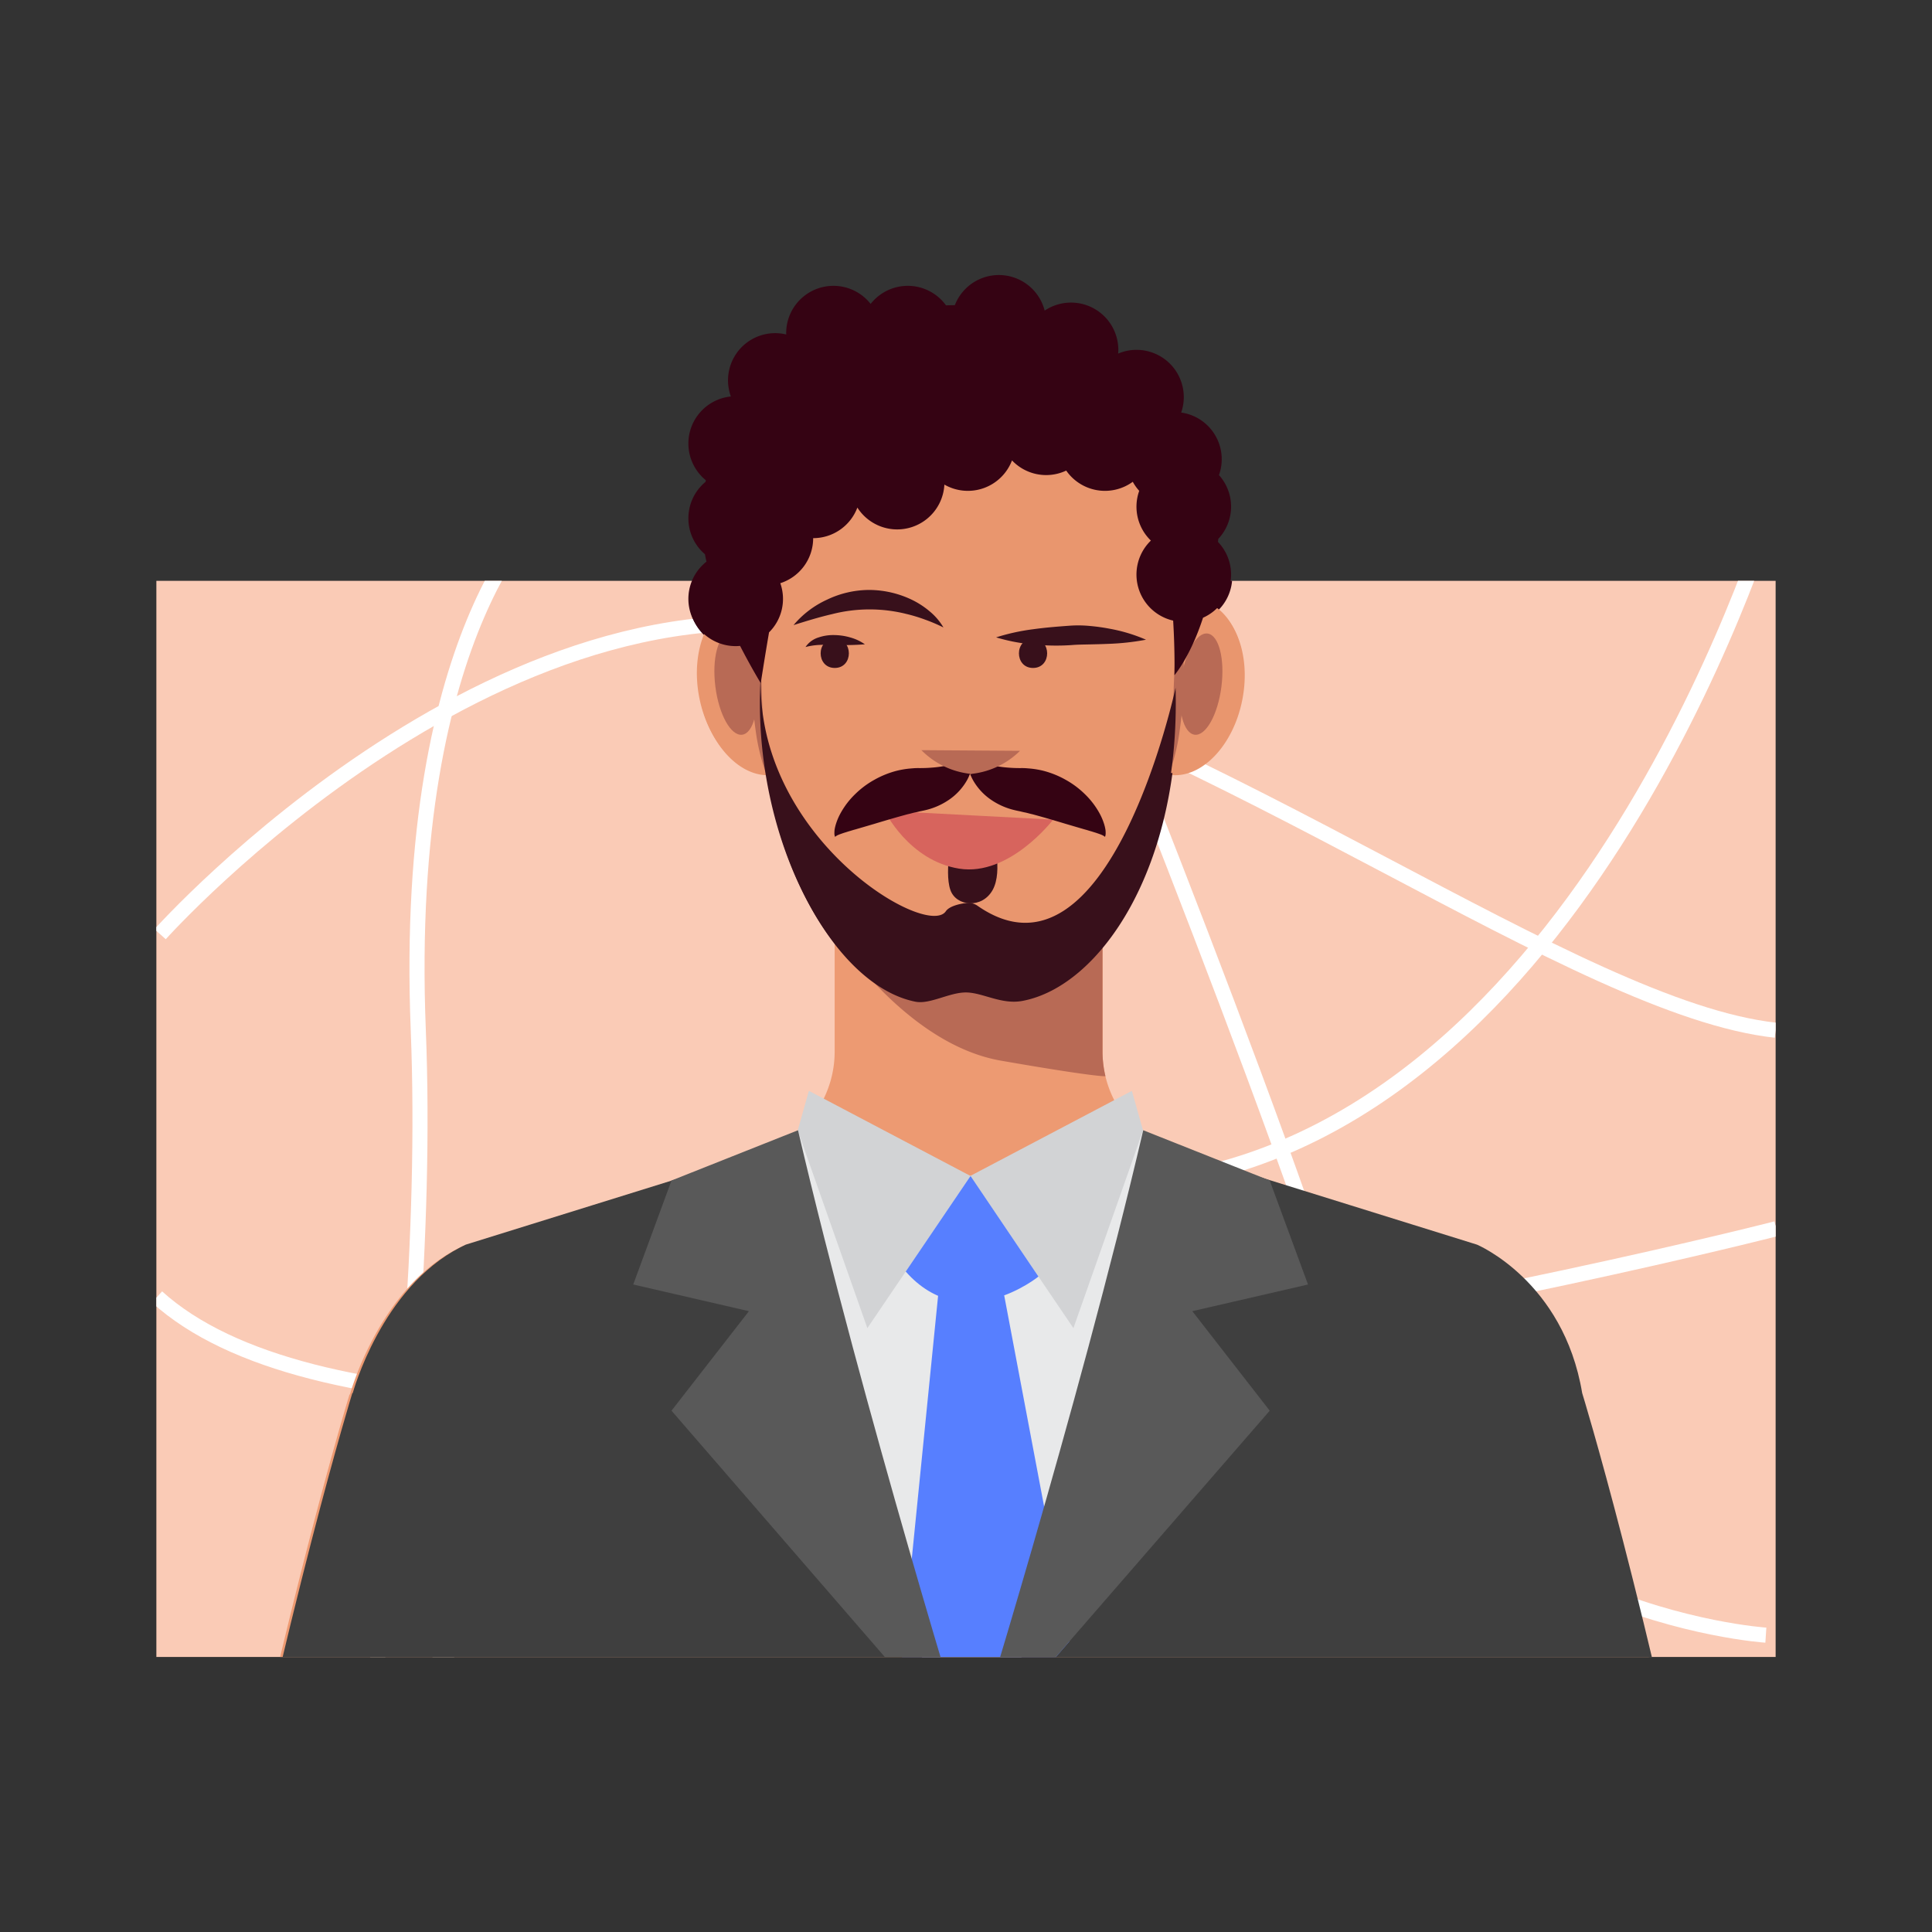 <svg xmlns="http://www.w3.org/2000/svg" data-name="Layer 1" viewBox="0 0 512 512"><rect x="0" y="0" width="512" height="512" fill="#333333" stroke="none"/><defs><clipPath id="a"><rect width="429.12" height="285.185" x="41.44" y="153.928" fill="none"/></clipPath></defs><rect width="429.12" height="285.185" x="41.44" y="153.928" fill="#facbb6"/><g clip-path="url(#a)"><path fill="none" stroke="#fff" stroke-miterlimit="10" stroke-width="4" d="M42.436,247.573s93.565-104.628,188.27-78.234S417.859,267.272,470.556,273.02"/><path fill="none" stroke="#fff" stroke-miterlimit="10" stroke-width="4" d="M145.291,133.873S106.514,164.878,110.85,273.02,87.156,516.853,87.156,516.853"/><path fill="none" stroke="#fff" stroke-miterlimit="10" stroke-width="4" d="M41.436,519.592s157.914-188.156,269.904-207.048S470.556,131.644,470.556,131.644"/><path fill="none" stroke="#fff" stroke-miterlimit="10" stroke-width="4" d="M271.135 129.032S331.17 274.933 355.65 351.253s112.32 82.08 112.32 82.08M470.737 325.618s-350.033 89.744-429.12 18.089"/><rect width="429.12" height="387.948" x="41.436" y="131.644" fill="none"/></g><g clip-path="url(#a)"><path fill="#ed9a72" d="M56.593,519.593h398c-19.21-95.65-36.04-150.05-36.04-150.05-4.96-29.73-27.87-39.33-27.87-39.33l-53.98-16.81-24.17-7.52-.41-.13a28.065,28.065,0,0,1-9.31-4.95,1.456,1.456,0,0,1-.13-.1c-.04-.04-.08-.07-.12-.11-.29-.23-.58-.47-.86-.74a28.219,28.219,0,0,1-6.42-8.3,28.693,28.693,0,0,1-2.34-6.34v-.04c-.1-.44-.19-.87-.27-1.31-.04-.22-.08-.44-.12-.67-.04-.22-.07-.44-.1-.66-.05-.32-.08-.64-.11-.96-.02-.16-.04-.32-.05-.48-.05-.48-.08-.97-.09-1.46-.01-.32-.02-.64-.02-.97v-37.97h-70.99v37.97a28.236,28.236,0,0,1-2.9,12.49,28.621,28.621,0,0,1-6.36,8.49c-.11.1-.23.2-.35.3l-.03.03-.06.06a28.066,28.066,0,0,1-9.44,5.45c-.26.1-.53.19-.8.27l-23.37,7.28-55.19,17.18c-.23.11-.47.22-.7.34-21.55,10.5-29.25,38.99-29.25,38.99h-.11S75.793,423.943,56.593,519.593Z"/><path fill="#b86a55" d="M265.249,281.083c-25.318-4.413-44.057-33.746-44.057-33.746s25.109-2.067,40.812-6.642H292.18v37.97a28.349,28.349,0,0,0,.765,6.508l.001.04S290.568,285.496,265.249,281.083Z"/><path fill="#e9966e" d="M196.457,159.7a11.023,11.023,0,0,1,4.719.109c5.506-38.014,28.352-66.521,55.711-66.521,27.436,0,50.336,28.664,55.761,66.837a11.228,11.228,0,0,1,5.753-.425c8.472,1.684,13.312,13.249,10.81,25.831-2.414,12.142-10.782,20.764-18.978,19.84-8.045,29.797-18.869,52.708-39.617,56.558-5.577,1.035-10.532-2.249-14.969-2.249-4.39,0-9.696,3.774-13.371,2.45-22.251-8.011-31.406-27.002-38.984-56.691-7.753-.091-15.363-8.425-17.647-19.909C183.146,172.95,187.986,161.384,196.457,159.7Z"/><ellipse cx="195.274" cy="181.863" fill="#b86a55" rx="5.426" ry="13.517" transform="rotate(-7.282 195.274 181.863)"/><ellipse cx="318.612" cy="181.863" fill="#b86a55" rx="13.517" ry="5.426" transform="rotate(-82.718 318.612 181.863)"/><path fill="#b86a55" d="M312.649 160.125a90.639 90.639 0 011.198 11.35c.206 3.796.21 7.597.086 11.399a105.666 105.666 0 01-1.012 11.376 53.778 53.778 0 01-2.686 11.122c.307-3.808.495-7.557.682-11.316l.23-5.638c.071-1.88.17-3.758.208-5.641l.485-11.302C312.025 167.702 312.255 163.924 312.649 160.125zM200.856 160.125c.394 3.8.623 7.577.808 11.351l.485 11.302c.039 1.883.138 3.761.208 5.641l.23 5.638c.187 3.759.375 7.508.682 11.316a53.782 53.782 0 01-2.687-11.122 105.697 105.697 0 01-1.012-11.376c-.124-3.802-.12-7.603.086-11.399A90.65 90.65 0 01200.856 160.125z"/><path fill="#350313" d="M182.737,137.92a12.51,12.51,0,0,1,4.546-9.66c.024-.147.054-.288.079-.434a12.534,12.534,0,0,1,6.635-22.193,12.5,12.5,0,0,1,14.676-16.433c-.003-.117-.018-.231-.018-.349a12.528,12.528,0,0,1,22.381-7.747,12.508,12.508,0,0,1,19.971.379c.788-.026,1.569-.041,2.344-.048a12.522,12.522,0,0,1,23.805,1.443,12.537,12.537,0,0,1,19.522,10.41c0,.33-.024.653-.049.976a12.521,12.521,0,0,1,16.705,15.628,12.492,12.492,0,0,1,10.015,16.575,12.487,12.487,0,0,1-.194,16.926c-.022.262-.04.531-.063.79a12.515,12.515,0,0,1-3.968,20.084c-3.427,10.515-7.582,15.234-7.582,15.234s.181-6.064-.336-14.471a12.52,12.52,0,0,1-5.9-21.207,12.463,12.463,0,0,1-3.091-13.18,12.557,12.557,0,0,1-1.708-2.404,12.502,12.502,0,0,1-17.64-2.968,12.474,12.474,0,0,1-14.367-2.697,12.508,12.508,0,0,1-17.922,6.408,12.519,12.519,0,0,1-23.056,6.096,12.53,12.53,0,0,1-11.715,8.102,12.539,12.539,0,0,1-8.709,11.937,12.48,12.48,0,0,1-2.984,13.027c-1.286,7.489-2.195,13.465-2.195,13.465s-2.501-4.084-5.479-9.875c-.384.035-.772.059-1.165.059a12.528,12.528,0,0,1-7.742-22.385q-.234-1.003-.411-1.974A12.499,12.499,0,0,1,182.737,137.92Z"/><path fill="#38101b" d="M274.075 177.578c4.982 0 4.99-7.743 0-7.743-4.982 0-4.99 7.743 0 7.743zM221.529 177.578c4.982 0 4.99-7.743 0-7.743-4.982 0-4.99 7.743 0 7.743z"/><path fill="#38101b" d="M304.009 170.092a65.299 65.299 0 01-10.048 1.1c-1.65.073-3.288.112-4.905.147-1.61.039-3.224.041-4.675.171a61.292 61.292 0 01-10.103-.146 48.187 48.187 0 01-9.989-1.893 56.02 56.02 0 019.901-2.165c3.279-.458 6.61-.708 9.77-.939a32.375 32.375 0 015.265.091c1.697.155 3.369.383 5.025.7A43.835 43.835 0 01304.009 170.092zM250.328 166.843a44.934 44.934 0 00-4.943-2.104 42.557 42.557 0 00-4.9-1.478 40.129 40.129 0 00-19.646.049c-3.335.766-6.684 1.792-10.231 2.909A25.276 25.276 0 01219.486 159.481a25.994 25.994 0 0111.199-2.574 26.366 26.366 0 0111.193 2.562 22.438 22.438 0 014.79 3.101A15.977 15.977 0 01250.328 166.843zM229.509 171.308a62.653 62.653 0 01-8.029.138c-1.282-.023-2.55-.054-3.803.021a17.313 17.313 0 00-3.902.567 6.451 6.451 0 013.497-2.556 12.029 12.029 0 014.258-.612 15.793 15.793 0 014.158.64A12.412 12.412 0 01229.509 171.308z"/><path fill="#3f3f3f" d="M57.263,519.593h398.14c-19.23-95.87-36.11-150.42-36.11-150.42-4.96-29.73-27.87-39.33-27.87-39.33l-56.03-17.44h-.01l-22.52-7.01-.33.49-12.44,18.62-5.16,7.72-7.43,11.12-4.41,6.6-12.25,18.33-12.15,18.18-12.59-18-13.92-19.9-7.1-10.15-6.3-9.01-7.04-10.03v-.03l-9.69-13.85-.06-.09-24.05,7.49h-.01l-54.5,16.96c-.49.23-.97.46-1.44.71-20.98,10.78-28.51,38.62-28.51,38.62h-.11S76.493,423.723,57.263,519.593Z"/><polygon fill="#e8e9ea" points="302.967 299.526 291.535 398.992 257.126 465.26 212.47 373.906 211.481 299.526 257.198 311.642 302.967 299.526"/><polygon fill="#577fff" points="266.122 343.289 283.45 434.941 257.126 465.26 238.551 443.812 248.901 340.459 266.122 343.289"/><polygon fill="#d2d3d5" points="299.959 289.087 302.921 299.567 284.466 351.969 257.126 311.642 299.959 289.087"/><polygon fill="#d2d3d5" points="214.365 289.087 211.404 299.567 229.858 351.969 257.198 311.642 214.365 289.087"/><path fill="#577fff" d="M275.2,338.301s-19.791,16.094-35.176-1.327l17.174-25.332Z"/><path fill="#595959" d="M302.967 299.526L336.492 312.843l10.143 27.563-30.66 7.068 20.517 26.373L257.126 465.26S285.624 373.854 302.967 299.526zM211.481 299.526L177.956 312.843l-10.143 27.563 30.66 7.068-20.517 26.373 79.17 91.413S228.824 373.854 211.481 299.526z"/><polygon fill="#595959" points="393.53 467.288 393.593 519.593 388.376 467.557 393.53 467.288"/><polygon fill="#595959" points="121.871 467.55 116.653 519.593 116.715 467.296 121.871 467.55"/><path fill="#38101b" d="M256.186,239.896l.207-.025a4.276,4.276,0,0,1,2.955.721c34.94,24.384,52.498-57.763,52.498-57.763,1.306,46.876-20.176,78.579-40.923,82.429-5.577,1.035-10.532-2.248-14.969-2.248-4.39,0-9.541,3.216-13.371,2.45-23.145-4.63-44.351-46.192-40.421-88.941-4.094,44.53,43.649,73.162,48.802,65.536C251.868,240.718,254.584,240.088,256.186,239.896Z"/><path fill="#38101b" d="M263.388,221.956s2.787,9.347,0,14.429-9.722,4.43-11.227-0c-1.742-5.13.774-15.59.774-15.59Z"/><path fill="#d7645d" d="M279.402,217.77s-11.563,15.147-24.936,12.99-19.73-15.326-19.73-15.326Z"/><path fill="#350313" d="M256.797,200.957a26.323,26.323,0,0,0,9.824,2.957,39.311,39.311,0,0,0,4.202.202c.353-.011.7.001,1.045.011.535.024,1.112.085,1.667.13a24.138,24.138,0,0,1,3.279.573,24.592,24.592,0,0,1,5.956,2.412,23.555,23.555,0,0,1,5.014,3.748,21.415,21.415,0,0,1,3.839,4.972,15.481,15.481,0,0,1,1.291,2.994,10.217,10.217,0,0,1,.373,1.646c.024.308.032.609.031.888a2.386,2.386,0,0,1-.173.849,3.539,3.539,0,0,0-.653-.425c-.237-.11-.459-.202-.676-.28-.487-.171-.891-.319-1.362-.462-.459-.135-.872-.285-1.335-.405-.441-.13-.856-.272-1.308-.384l-4.98-1.46c-3.187-.965-6.162-1.832-8.964-2.587-.697-.134-1.398-.382-2.077-.49-.346-.08-.672-.146-1.038-.247-.557-.114-1.112-.227-1.661-.363a18.511,18.511,0,0,1-6.263-2.809,15.615,15.615,0,0,1-4.618-5.034,12.216,12.216,0,0,1-1.227-3.12A8.318,8.318,0,0,1,256.797,200.957Z"/><path fill="#350313" d="M257.954,200.957a8.318,8.318,0,0,1-.187,3.315,12.216,12.216,0,0,1-1.227,3.12,15.615,15.615,0,0,1-4.618,5.034,18.511,18.511,0,0,1-6.263,2.809c-.549.136-1.104.249-1.661.363-.367.102-.692.167-1.038.247-.679.108-1.38.356-2.077.49-2.802.756-5.777,1.623-8.964,2.587l-4.98,1.46c-.452.111-.867.254-1.308.384-.463.12-.876.271-1.335.405-.471.142-.874.29-1.362.462-.217.078-.439.17-.676.28a3.544,3.544,0,0,0-.653.425,2.386,2.386,0,0,1-.173-.849c-.002-.279.006-.581.031-.888a10.231,10.231,0,0,1,.373-1.646,15.485,15.485,0,0,1,1.291-2.994,21.415,21.415,0,0,1,3.839-4.972,23.555,23.555,0,0,1,5.014-3.748,24.593,24.593,0,0,1,5.956-2.412,24.138,24.138,0,0,1,3.279-.573c.556-.045,1.132-.106,1.667-.13.345-.011.692-.022,1.045-.011a39.311,39.311,0,0,0,4.202-.202A26.323,26.323,0,0,0,257.954,200.957Z"/><path fill="#b86a55" d="M244.487,199.36a21.529,21.529,0,0,0,13.149,6.297c-.155.026-.31.039-.465.052h.929c-.155-.013-.31-.026-.465-.052a21.463,21.463,0,0,0,12.982-6.117Z"/></g><path fill="#e9966e" d="M196.149,159.137a11.023,11.023,0,0,1,4.719.109c5.506-38.014,28.352-66.521,55.711-66.521,27.436,0,50.336,28.664,55.761,66.837a11.227,11.227,0,0,1,5.753-.425c8.472,1.684,13.312,13.249,10.81,25.831-2.414,12.142-10.782,20.764-18.978,19.84-8.045,29.797-18.869,52.708-39.617,56.558-5.577,1.035-10.532-2.249-14.969-2.249-4.39,0-9.696,3.774-13.371,2.45-22.251-8.011-31.406-27.002-38.984-56.691-7.753-.091-15.363-8.425-17.647-19.909C182.837,172.387,187.677,160.822,196.149,159.137Z"/><ellipse cx="194.966" cy="181.3" fill="#b86a55" rx="5.426" ry="13.517" transform="rotate(-7.282 194.966 181.3)"/><ellipse cx="318.304" cy="181.3" fill="#b86a55" rx="13.517" ry="5.426" transform="rotate(-82.718 318.304 181.3)"/><path fill="#b86a55" d="M312.34 159.562a90.663 90.663 0 011.198 11.35c.206 3.796.21 7.597.086 11.399a105.696 105.696 0 01-1.012 11.376 53.781 53.781 0 01-2.687 11.122c.307-3.808.495-7.557.682-11.316l.23-5.638c.071-1.88.17-3.758.208-5.641l.485-11.302C311.717 167.139 311.947 163.362 312.34 159.562zM200.547 159.562c.394 3.8.623 7.577.808 11.351l.485 11.302c.039 1.883.137 3.761.208 5.641l.23 5.638c.187 3.759.375 7.508.682 11.316a53.776 53.776 0 01-2.687-11.122 105.668 105.668 0 01-1.012-11.376c-.124-3.802-.12-7.603.086-11.399A90.652 90.652 0 01200.547 159.562z"/><path fill="#350313" d="M182.429,137.357a12.51,12.51,0,0,1,4.546-9.66c.024-.147.055-.288.079-.434a12.534,12.534,0,0,1,6.635-22.193,12.5,12.5,0,0,1,14.676-16.433c-.003-.117-.018-.231-.018-.349a12.528,12.528,0,0,1,22.381-7.747A12.508,12.508,0,0,1,250.699,80.92c.788-.026,1.569-.041,2.344-.048a12.522,12.522,0,0,1,23.805,1.443,12.537,12.537,0,0,1,19.522,10.41c0,.33-.024.653-.049.976a12.521,12.521,0,0,1,16.705,15.628A12.491,12.491,0,0,1,323.04,125.904a12.487,12.487,0,0,1-.194,16.926c-.022.262-.04.531-.063.79a12.515,12.515,0,0,1-3.968,20.084c-3.427,10.515-7.582,15.234-7.582,15.234s.181-6.064-.336-14.471a12.52,12.52,0,0,1-5.9-21.207,12.463,12.463,0,0,1-3.091-13.18,12.557,12.557,0,0,1-1.708-2.404,12.502,12.502,0,0,1-17.64-2.968,12.474,12.474,0,0,1-14.367-2.697,12.508,12.508,0,0,1-17.922,6.408,12.519,12.519,0,0,1-23.056,6.096,12.53,12.53,0,0,1-11.715,8.102,12.539,12.539,0,0,1-8.709,11.937A12.48,12.48,0,0,1,203.805,167.58c-1.286,7.489-2.195,13.465-2.195,13.465s-2.501-4.084-5.479-9.875c-.384.035-.772.059-1.165.059a12.528,12.528,0,0,1-7.742-22.385q-.234-1.003-.411-1.974A12.499,12.499,0,0,1,182.429,137.357Z"/><path fill="#38101b" d="M273.767 177.015c4.982 0 4.99-7.743 0-7.743-4.982 0-4.99 7.743 0 7.743zM221.221 177.015c4.982 0 4.99-7.743 0-7.743-4.982 0-4.99 7.743 0 7.743z"/><path fill="#38101b" d="M303.701 169.529a65.3 65.3 0 01-10.048 1.1c-1.65.073-3.288.112-4.905.147-1.61.039-3.224.041-4.675.171a61.297 61.297 0 01-10.103-.146 48.191 48.191 0 01-9.989-1.893 56.028 56.028 0 019.901-2.165c3.279-.458 6.61-.708 9.771-.939a32.382 32.382 0 015.265.091c1.697.155 3.369.383 5.025.7A43.832 43.832 0 01303.701 169.529zM250.019 166.28a44.928 44.928 0 00-4.943-2.104 42.559 42.559 0 00-4.9-1.478 40.129 40.129 0 00-19.646.049c-3.335.766-6.684 1.792-10.231 2.909a25.277 25.277 0 018.878-6.74 25.995 25.995 0 0111.199-2.574 26.367 26.367 0 0111.193 2.562 22.443 22.443 0 014.79 3.101A15.98 15.98 0 01250.019 166.28zM229.201 170.746a62.65 62.65 0 01-8.029.138c-1.282-.023-2.55-.054-3.803.021a17.313 17.313 0 00-3.902.567 6.452 6.452 0 013.497-2.556 12.027 12.027 0 014.258-.612 15.793 15.793 0 014.158.64A12.411 12.411 0 01229.201 170.746zM255.878 239.333l.207-.025a4.276 4.276 0 012.955.721c34.94 24.384 52.498-57.763 52.498-57.763 1.306 46.876-20.176 78.579-40.923 82.429-5.577 1.035-10.532-2.248-14.969-2.248-4.39 0-9.541 3.216-13.371 2.45-23.145-4.63-44.351-46.192-40.421-88.941-4.094 44.53 43.649 73.162 48.802 65.536C251.56 240.155 254.276 239.525 255.878 239.333z"/><path fill="#38101b" d="M263.08,221.393s2.787,9.347,0,14.429-9.722,4.43-11.227-0c-1.742-5.13.774-15.59.774-15.59Z"/><path fill="#d7645d" d="M279.094,217.207s-11.563,15.147-24.936,12.99-19.73-15.326-19.73-15.326Z"/><path fill="#350313" d="M256.488,200.394a26.324,26.324,0,0,0,9.824,2.957,39.315,39.315,0,0,0,4.202.202c.353-.011.7.001,1.045.011.535.024,1.112.085,1.667.13a24.119,24.119,0,0,1,3.279.573,24.591,24.591,0,0,1,5.956,2.412,23.551,23.551,0,0,1,5.014,3.748,21.412,21.412,0,0,1,3.839,4.972,15.481,15.481,0,0,1,1.292,2.994,10.228,10.228,0,0,1,.373,1.646c.024.308.032.609.03.888a2.386,2.386,0,0,1-.172.849,3.547,3.547,0,0,0-.653-.425c-.238-.11-.459-.202-.676-.28-.487-.171-.891-.319-1.362-.462-.459-.135-.872-.285-1.335-.405-.441-.13-.856-.272-1.308-.384l-4.98-1.46c-3.187-.965-6.162-1.832-8.964-2.587-.697-.134-1.398-.382-2.077-.49-.346-.08-.672-.146-1.038-.247-.557-.114-1.112-.227-1.661-.363a18.513,18.513,0,0,1-6.263-2.809,15.615,15.615,0,0,1-4.618-5.034,12.218,12.218,0,0,1-1.227-3.12A8.317,8.317,0,0,1,256.488,200.394Z"/><path fill="#350313" d="M257.646,200.394a8.317,8.317,0,0,1-.187,3.315,12.218,12.218,0,0,1-1.227,3.12,15.614,15.614,0,0,1-4.618,5.034,18.513,18.513,0,0,1-6.263,2.809c-.549.136-1.104.249-1.661.363-.367.102-.692.167-1.038.247-.679.108-1.38.356-2.077.49-2.802.755-5.777,1.623-8.964,2.587l-4.98,1.46c-.452.111-.867.254-1.308.384-.463.12-.876.271-1.335.405-.471.142-.874.29-1.362.462-.217.078-.439.17-.676.28a3.543,3.543,0,0,0-.653.425,2.384,2.384,0,0,1-.173-.849c-.002-.279.006-.581.03-.888a10.222,10.222,0,0,1,.373-1.646,15.477,15.477,0,0,1,1.291-2.994,21.412,21.412,0,0,1,3.839-4.972,23.551,23.551,0,0,1,5.014-3.748,24.591,24.591,0,0,1,5.956-2.412,24.119,24.119,0,0,1,3.279-.573c.556-.045,1.132-.106,1.667-.13.345-.011.692-.022,1.045-.011a39.314,39.314,0,0,0,4.202-.202A26.324,26.324,0,0,0,257.646,200.394Z"/><path fill="#b86a55" d="M244.179,198.798a21.529,21.529,0,0,0,13.149,6.297c-.155.026-.31.039-.465.052h.929c-.155-.013-.31-.026-.465-.052a21.463,21.463,0,0,0,12.982-6.117Z"/></svg>